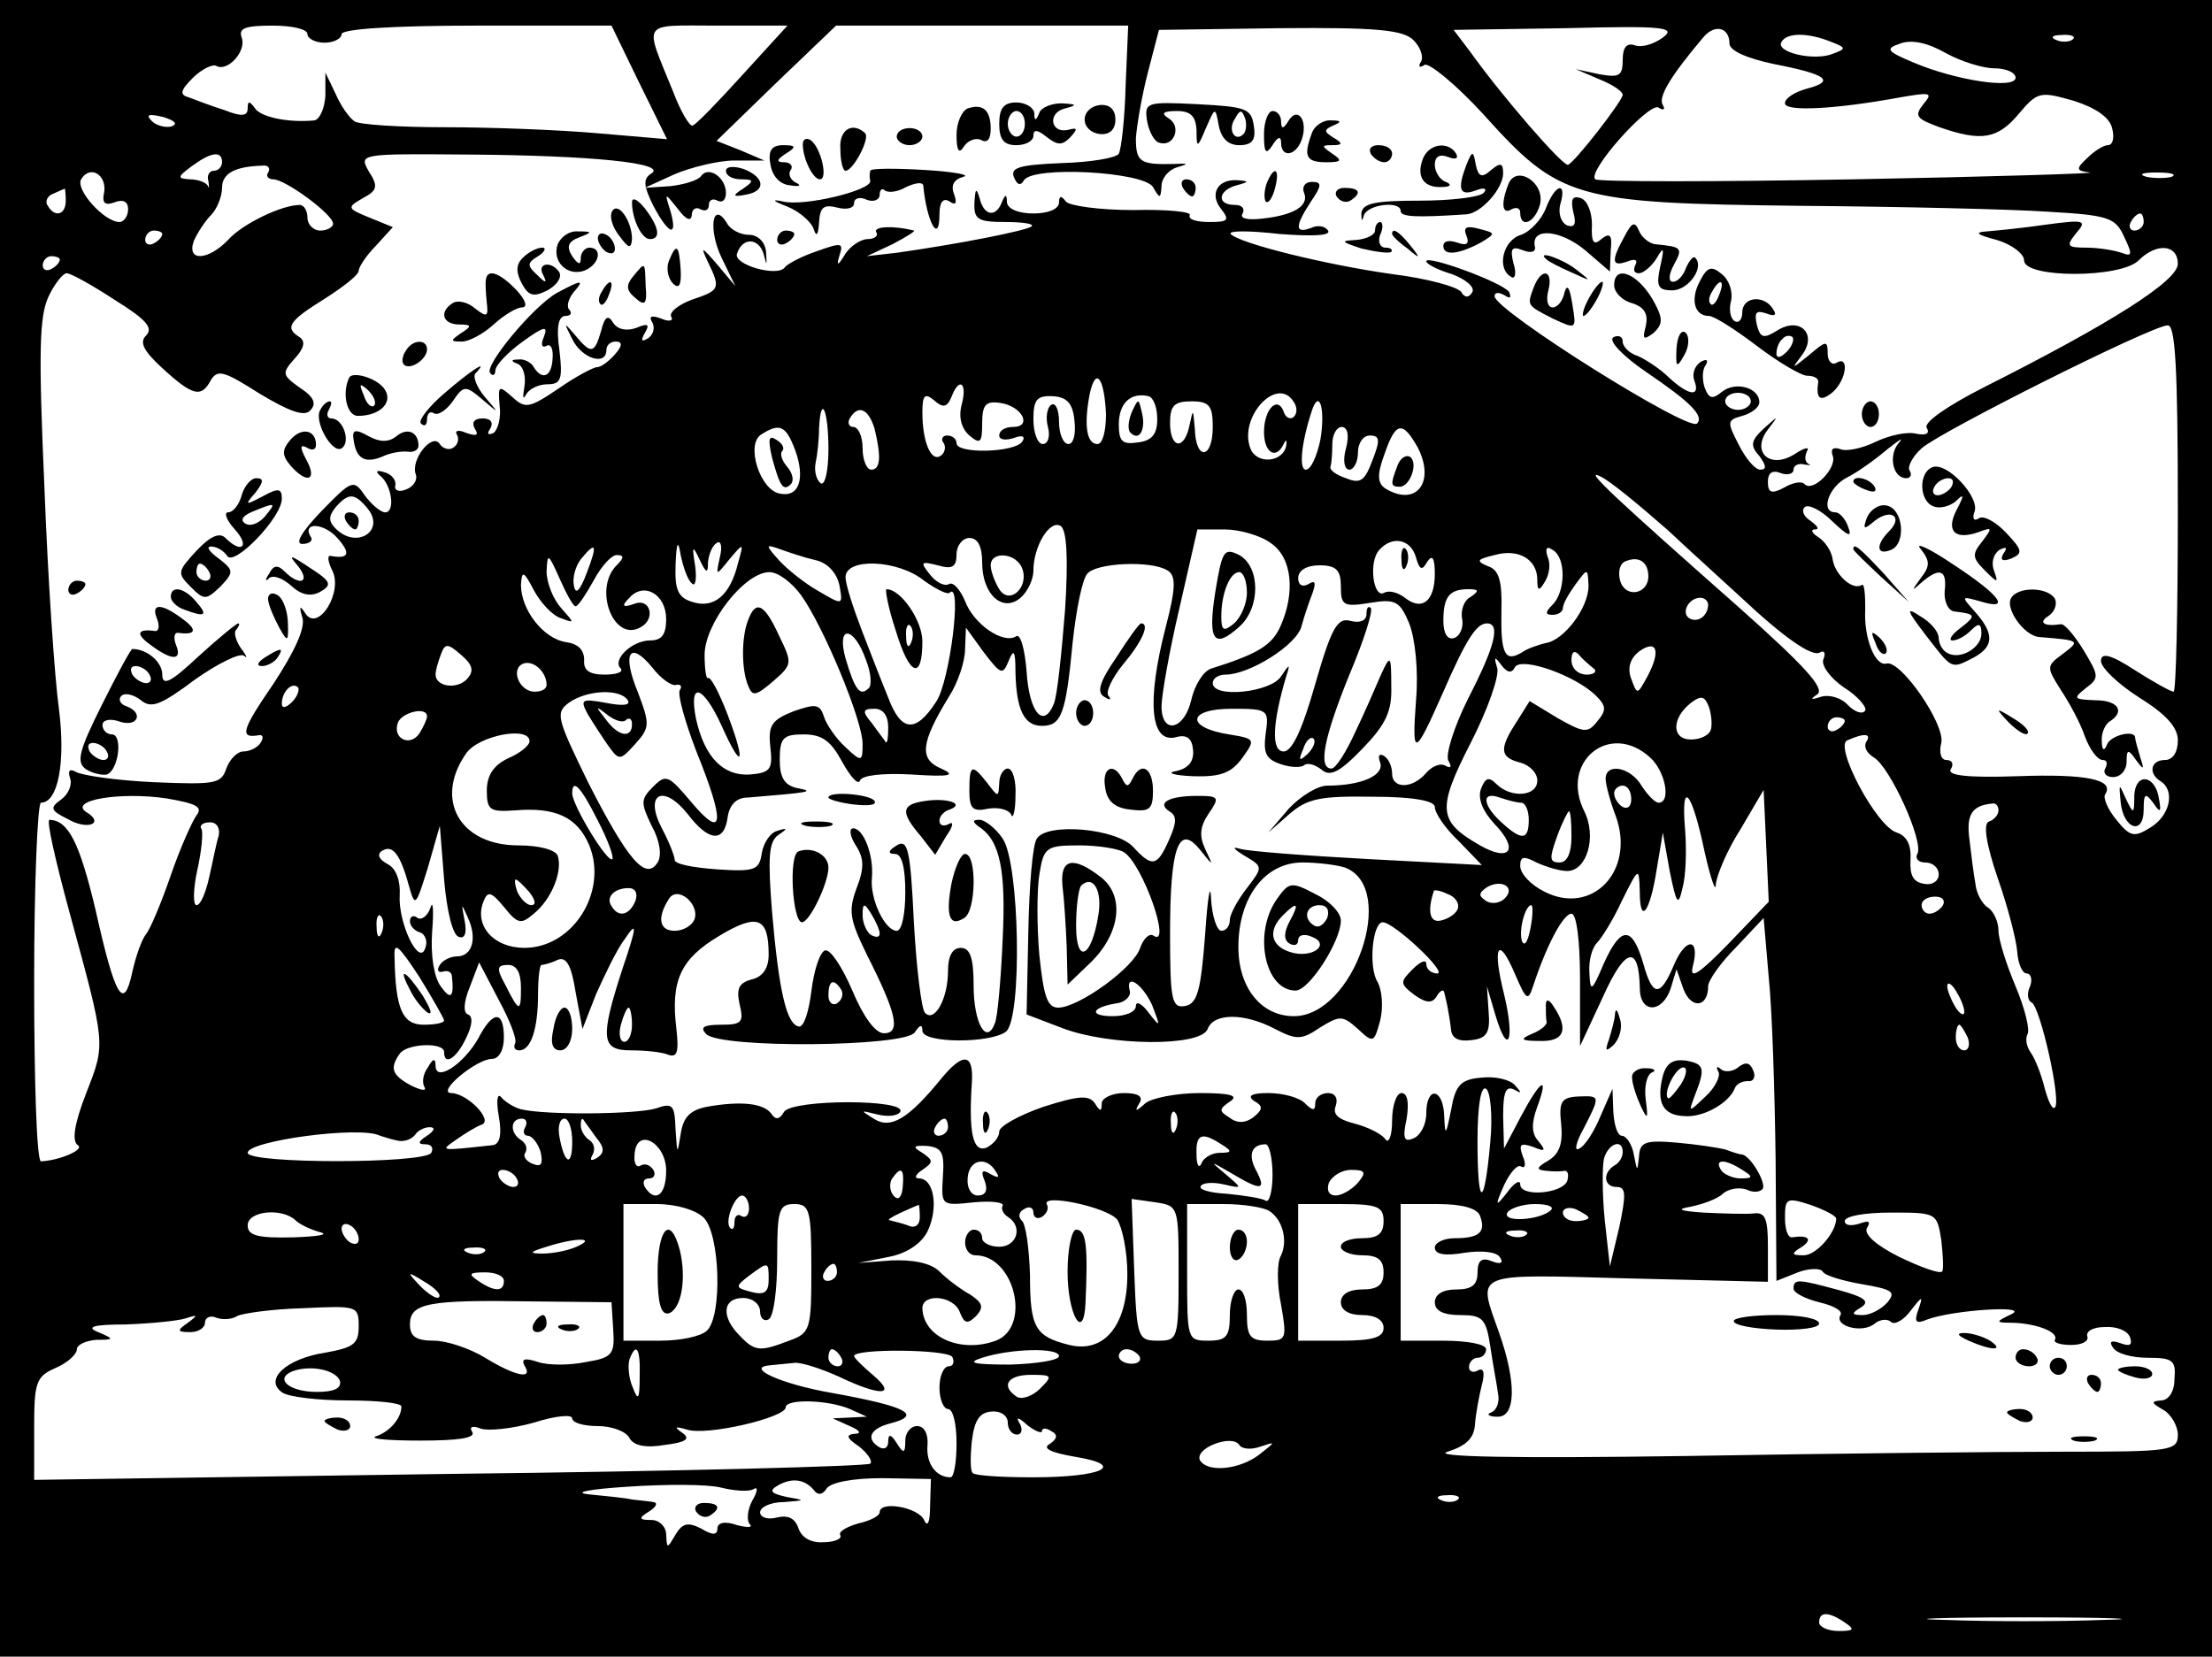 <?xml version="1.0" standalone="no"?>
<!DOCTYPE svg PUBLIC "-//W3C//DTD SVG 20010904//EN"
 "http://www.w3.org/TR/2001/REC-SVG-20010904/DTD/svg10.dtd">
<svg version="1.0" xmlns="http://www.w3.org/2000/svg"
 width="259pt" height="194pt" viewBox="0 0 259 194"
 preserveAspectRatio="xMidYMid meet">
<g transform="translate(0,194) scale(0.1,-0.1)"
fill="#000000" stroke="none">
<path d="M0 970 l0 -970 1295 0 1295 0 0 970 0 970 -1295 0 -1295 0 0 -970z
m360 930 c0 -5 9 -10 20 -10 11 0 20 5 20 10 0 6 59 10 158 10 l158 0 32 -66
33 -67 -82 7 c-45 4 -125 7 -178 7 -53 0 -101 3 -106 7 -6 4 -16 18 -22 32
l-12 25 0 -27 c-1 -16 -7 -28 -13 -29 -31 -3 -64 4 -70 15 -6 8 -8 8 -8 -1 0
-9 -7 -10 -27 -2 -16 5 -34 12 -42 15 -11 3 -10 8 5 23 10 10 23 16 27 14 13
-8 36 17 30 33 -4 11 4 14 36 14 23 0 41 -4 41 -10z m510 -47 c-29 -32 -55
-59 -59 -60 -3 -2 -14 16 -23 40 -34 84 -39 77 52 77 l82 0 -52 -57z m448 -13
c-1 -39 -5 -74 -8 -80 -3 -5 -33 -10 -67 -11 -48 -2 -60 -5 -56 -16 4 -10 8
-11 12 -4 11 17 140 10 151 -8 8 -14 9 -14 10 1 0 9 8 19 18 22 14 4 14 5 -3
4 -40 -1 -45 2 -45 30 1 15 7 50 14 77 l13 50 142 2 c113 1 144 -2 156 -14 8
-8 12 -19 9 -25 -4 -6 -2 -8 4 -4 5 3 37 -23 69 -58 89 -99 106 -104 369 -107
119 -1 251 -4 293 -7 70 -4 78 -7 88 -29 10 -21 10 -24 -3 -19 -9 3 -27 6 -41
6 -23 0 -24 2 -12 17 13 15 10 16 -35 10 -27 -4 -58 -7 -70 -8 -15 -1 -11 -4
12 -10 17 -5 32 -16 32 -24 0 -21 113 -21 134 0 21 21 46 19 46 -4 0 -20 -79
-70 -228 -145 -43 -22 -70 -41 -66 -47 4 -7 -1 -9 -12 -7 -11 3 -32 -2 -47 -9
-16 -8 -35 -12 -42 -9 -9 3 -12 0 -9 -8 5 -14 -23 -43 -33 -33 -3 4 -14 2 -24
-4 -15 -8 -19 -6 -19 7 0 10 5 14 15 10 8 -3 15 -1 15 4 0 5 6 8 13 6 6 -1 9
-1 4 1 -4 3 -4 9 -1 15 3 5 -3 4 -15 -4 -29 -18 -51 3 -31 29 13 17 13 17 -5
1 -15 -14 -16 -20 -5 -32 8 -11 9 -16 1 -16 -6 0 -17 13 -25 29 -14 27 -14 29
4 34 11 3 20 10 20 16 0 17 -28 25 -44 12 -11 -9 -15 -8 -20 5 -3 9 -3 21 1
26 4 7 1 8 -6 4 -7 -5 -10 -14 -7 -22 7 -19 -6 -18 -30 4 -10 10 -27 21 -36
25 -10 3 -18 11 -18 17 0 6 -5 8 -11 5 -6 -4 11 -22 39 -41 50 -34 68 -51 59
-60 -10 -10 -236 132 -237 149 0 5 5 5 12 1 6 -4 8 -3 5 4 -7 11 -97 44 -97
36 0 -3 13 -10 30 -15 16 -6 27 -15 24 -21 -4 -7 -9 -7 -13 0 -4 6 -40 16 -81
21 -78 11 -179 36 -189 47 -3 4 22 4 57 0 39 -3 61 -2 57 4 -3 5 -12 7 -20 3
-19 -7 -19 2 0 31 13 19 13 23 1 23 -8 0 -12 -6 -9 -13 6 -15 -12 -26 -49 -30
-17 -2 -27 0 -23 6 3 6 -1 10 -9 10 -22 0 -20 17 2 23 15 4 15 5 0 6 -23 1
-32 -17 -18 -34 10 -13 8 -15 -14 -15 -15 0 -25 3 -23 8 3 4 -27 7 -66 6 -40
0 -75 5 -79 10 -5 7 -8 7 -8 -1 0 -8 -13 -13 -30 -13 -17 0 -30 5 -31 13 0 10
-2 10 -6 0 -7 -18 -21 -16 -26 5 -4 13 -5 11 -6 -5 -1 -20 4 -23 36 -23 20 0
34 -2 31 -5 -5 -5 -87 -21 -158 -31 l-35 -4 30 14 c17 9 28 16 25 16 -23 6
-48 5 -44 -2 3 -4 -2 -8 -10 -8 -8 0 -20 -8 -26 -17 -9 -15 -11 -15 -7 -2 5
15 2 15 -26 5 -18 -6 -35 -15 -38 -19 -8 -12 -61 3 -56 16 6 19 25 19 31 0 4
-15 4 -15 3 2 -1 12 -10 20 -20 20 -10 0 -22 6 -26 14 -17 27 -22 -8 -6 -41
l16 -33 -21 25 c-19 22 -20 22 -11 3 15 -31 14 -33 -19 -44 -16 -6 -27 -15
-24 -20 3 -5 -3 -6 -12 -2 -11 4 -15 3 -10 -5 3 -6 1 -14 -5 -18 -8 -5 -9 -3
-4 6 6 10 4 12 -10 6 -11 -4 -22 -2 -27 6 -6 10 -10 7 -14 -9 -8 -28 -12 -28
-31 -5 -13 15 -13 15 -3 -5 11 -23 40 -32 40 -13 0 6 5 10 11 10 8 0 8 -5 -1
-15 -7 -8 -16 -15 -21 -15 -4 0 -25 -11 -45 -25 -34 -23 -39 -24 -54 -10 -16
14 -17 14 -15 -10 2 -14 -2 -28 -7 -32 -7 -3 -8 -1 -4 5 4 7 1 12 -9 12 -10 0
-13 -5 -9 -12 5 -8 2 -9 -10 -5 -9 4 -14 3 -11 -2 3 -5 1 -12 -4 -15 -5 -4
-13 -1 -16 4 -9 14 -35 -19 -28 -36 2 -6 -3 -14 -11 -17 -9 -4 -15 -1 -13 5 1
6 -5 13 -13 15 -9 3 -11 1 -5 -4 14 -11 18 -43 6 -43 -5 0 -16 9 -24 20 -13
19 -15 18 -51 -19 -23 -24 -31 -38 -22 -38 8 0 13 4 10 8 -11 18 15 17 31 -1
16 -18 14 -25 -8 -21 -4 1 -3 -7 2 -17 13 -25 -16 -72 -31 -51 -7 11 -8 9 -4
-4 4 -12 -9 -40 -34 -78 -37 -54 -40 -64 -17 -60 5 1 6 -3 2 -9 -3 -5 -12 -10
-20 -10 -7 0 -16 -9 -20 -20 -6 -18 -13 -19 -85 -16 -44 2 -84 8 -91 12 -7 4
-10 2 -7 -7 3 -8 -2 -19 -10 -25 -14 -10 -13 -13 7 -23 24 -14 44 -5 22 8 -21
14 40 24 94 16 35 -6 43 -10 35 -20 -5 -7 -19 -38 -30 -70 -11 -32 -24 -63
-29 -69 -5 -6 -12 -26 -16 -44 -10 -47 -20 -31 -43 72 -19 80 -32 105 -54 106
-4 0 7 -48 23 -107 43 -158 43 -154 20 -213 -14 -36 -17 -56 -10 -61 9 -5 -21
-18 -43 -19 -5 0 -8 94 -8 210 0 116 4 210 8 210 20 0 29 47 21 110 -5 36 -13
153 -17 260 -7 158 -6 200 5 223 7 15 17 27 21 27 5 0 30 -14 56 -31 37 -23
46 -33 37 -42 -8 -8 -3 -18 20 -39 35 -32 45 -34 56 -13 8 13 16 10 57 -16 35
-21 52 -27 59 -20 8 8 5 16 -12 27 -21 15 -21 17 -6 34 11 12 13 20 6 25 -18
11 -13 19 29 45 22 14 40 28 40 33 0 4 9 18 20 29 l20 22 -27 11 c-27 11 -27
12 -8 23 17 9 18 14 7 31 -12 21 -11 21 115 20 146 -1 234 -10 216 -22 -10 -6
-10 -14 2 -38 18 -34 29 -38 20 -6 -7 22 -7 22 9 2 9 -12 15 -15 16 -7 0 7 5
10 10 7 6 -3 10 -1 10 5 0 6 5 8 10 5 6 -3 10 1 10 9 0 18 -20 32 -29 20 -3
-5 -19 -10 -36 -12 l-30 -2 35 16 c19 8 51 16 70 16 l35 0 -28 12 -28 11 70
68 70 67 171 0 171 0 -3 -70z m629 56 c-11 -8 -25 -12 -33 -9 -9 3 -14 -2 -14
-17 0 -19 -4 -21 -27 -17 l-28 6 28 -12 c15 -6 27 -14 27 -18 0 -7 -56 -79
-64 -82 -6 -2 -78 81 -115 133 l-19 25 132 2 c115 3 129 1 113 -11z m78 -7 c0
-8 19 -17 52 -24 62 -12 73 -20 38 -29 -14 -4 -25 -11 -25 -17 0 -10 59 -7
135 7 35 6 39 6 27 -8 -11 -14 -8 -17 19 -27 49 -17 68 -14 93 16 22 26 25 26
64 15 25 -8 42 -19 45 -32 3 -11 1 -20 -5 -20 -5 0 -16 -7 -24 -15 -14 -13
-13 -15 3 -17 10 -1 -115 -5 -277 -8 -162 -3 -298 -3 -302 0 -11 8 63 91 74
84 6 -4 8 -2 5 3 -6 9 9 34 48 80 13 15 30 11 30 -8z m119 2 c18 -7 18 -8 2
-14 -22 -9 -68 2 -60 14 6 11 31 11 58 0z m191 -31 c14 0 25 -5 25 -11 0 -14
-71 -3 -120 18 -31 13 -33 16 -15 22 13 5 32 1 53 -11 18 -10 44 -18 57 -18z
m92 34 c-3 -3 -12 -4 -19 -1 -8 3 -5 6 6 6 11 1 17 -2 13 -5z m-2226 -102 c-7
-2 -18 1 -23 6 -8 8 -4 9 13 5 13 -4 18 -8 10 -11z m59 -42 c0 -5 -4 -10 -10
-10 -5 0 -8 -6 -6 -12 1 -7 1 -10 -1 -5 -3 4 -12 7 -21 7 -15 1 -14 3 2 15 23
17 36 19 36 5z m54 -12 c-3 -4 0 -8 6 -8 14 0 70 -41 70 -52 0 -4 -7 -8 -15
-8 -8 0 -15 7 -15 15 0 8 -4 15 -9 15 -21 0 -67 -22 -84 -41 -23 -24 -49 -26
-40 -1 4 9 13 23 20 30 7 7 13 22 13 32 0 17 15 25 47 26 7 1 10 -3 7 -8z
m-192 -23 c-3 -13 1 -16 12 -12 10 4 16 1 16 -8 0 -8 -5 -15 -10 -15 -18 0
-52 38 -45 50 10 17 30 6 27 -15z m2421 18 c-7 -2 -21 -2 -30 0 -10 3 -4 5 12
5 17 0 24 -2 18 -5z m-2466 -28 c0 -17 -13 -20 -21 -6 -4 5 0 12 6 14 7 3 13
6 14 6 0 1 1 -6 1 -14z m2433 -25 c0 -5 -5 -10 -11 -10 -5 0 -7 5 -4 10 3 6 8
10 11 10 2 0 4 -4 4 -10z m-2320 -14 c0 -3 -4 -8 -10 -11 -5 -3 -10 -1 -10 4
0 6 5 11 10 11 6 0 10 -2 10 -4z m-120 -30 c0 -3 -4 -8 -10 -11 -5 -3 -10 -1
-10 4 0 6 5 11 10 11 6 0 10 -2 10 -4z m2480 -291 c0 -118 -2 -215 -5 -215 -3
0 -23 11 -45 25 -29 19 -40 21 -40 11 0 -8 20 -27 45 -43 32 -20 45 -35 45
-50 0 -14 -6 -23 -15 -23 -17 0 -20 -16 -5 -25 17 -11 11 -40 -12 -54 -19 -12
-24 -11 -40 9 -10 12 -16 26 -13 30 11 17 -22 24 -103 21 -59 -2 -82 1 -78 8
4 6 2 11 -5 11 -6 0 -9 8 -6 20 5 21 -47 97 -64 93 -13 -4 -27 29 -25 64 0 17
-1 30 -4 28 -11 -7 -31 12 -34 29 -1 10 -9 22 -17 27 -8 5 -9 9 -4 9 6 0 3 4
-5 10 -8 5 -11 12 -7 16 4 4 19 -3 33 -17 18 -17 23 -19 18 -6 -3 9 -10 17
-15 17 -18 0 -8 30 14 41 12 6 33 21 47 33 14 11 20 15 13 7 -12 -14 -7 -41 9
-41 5 0 7 4 4 9 -3 4 3 16 14 26 21 19 268 143 288 144 9 1 12 -48 12 -214z
m-1255 110 c0 -20 -4 -35 -10 -35 -13 0 -16 23 -9 59 7 32 17 19 19 -24z
m-169 11 c-4 -15 0 -28 9 -36 13 -11 15 -8 15 14 0 22 4 27 22 24 25 -4 37
-28 14 -28 -9 0 -16 -4 -16 -10 0 -5 7 -6 17 -3 10 4 14 2 10 -4 -8 -13 -77
-15 -77 -2 0 5 -5 9 -11 9 -5 0 -8 -4 -4 -9 3 -5 1 -12 -4 -15 -11 -7 -21 17
-21 51 0 21 3 23 14 14 10 -9 15 -8 20 4 9 24 19 17 12 -9z m132 -18 c2 -16
-1 -28 -7 -28 -6 0 -11 12 -11 26 0 14 -4 23 -9 20 -5 -3 -7 -15 -4 -26 3 -11
0 -20 -6 -20 -6 0 -11 13 -11 29 0 23 4 28 23 27 16 -1 23 -8 25 -28z m97 1
c0 -17 -6 -25 -22 -27 -19 -3 -23 1 -23 21 0 25 14 38 35 33 6 -2 10 -14 10
-27z m160 20 c4 -6 4 -13 0 -17 -4 -4 -10 -1 -12 6 -7 19 -23 3 -23 -24 0 -24
14 -33 23 -14 3 6 4 5 3 -2 -4 -20 -35 -22 -42 -3 -14 37 32 86 51 54z m535 1
c0 -5 -7 -10 -15 -10 -8 0 -15 5 -15 10 0 6 7 10 15 10 8 0 15 -4 15 -10z
m-630 -30 c0 -38 -20 -40 -21 -2 -2 23 -2 24 -6 5 -6 -31 -23 -29 -23 2 0 20
5 25 25 25 21 0 25 -5 25 -30z m126 -15 c-4 -19 -11 -35 -17 -35 -8 0 -6 29 7
69 9 27 16 1 10 -34z m-576 -11 c0 -25 -4 -43 -9 -40 -5 4 -8 14 -6 24 2 9 4
27 4 40 2 42 11 22 11 -24z m54 24 c8 -33 7 -48 -4 -48 -5 0 -10 11 -10 25 0
14 -5 25 -11 25 -5 0 -7 5 -4 10 10 17 22 11 29 -12z m-93 -25 c12 -33 5 -56
-18 -51 -23 4 -40 57 -22 69 22 14 29 11 40 -18z m645 2 c-4 -14 -2 -25 4 -25
5 0 10 9 10 20 0 11 6 20 14 20 12 0 12 -6 3 -29 -9 -24 -14 -28 -31 -21 -12
4 -20 10 -18 14 1 3 2 15 2 26 0 11 5 20 11 20 7 0 9 -10 5 -25z m84 1 c21
-41 -2 -70 -38 -48 -9 6 -10 16 -1 40 13 38 21 40 39 8z m293 -97 c32 -30 71
-65 86 -79 49 -46 83 -70 92 -64 5 3 7 -1 4 -8 -3 -7 8 -22 24 -33 16 -10 27
-23 25 -27 -3 -5 -12 -2 -20 6 -8 9 -22 13 -32 10 -12 -4 -13 -3 -4 3 9 7 -16
34 -90 100 -146 129 -186 166 -164 155 11 -5 46 -34 79 -63z m-1523 26 c22
-26 -12 -49 -37 -24 -9 9 -8 15 0 25 15 17 22 17 37 -1z m817 -120 c-4 -50 -9
-99 -13 -109 -12 -30 -29 -11 -32 38 -2 25 -7 44 -12 41 -15 -10 -50 14 -60
41 -6 14 -14 23 -19 20 -5 -3 -15 2 -22 11 -12 15 -11 16 9 11 17 -5 22 -2 22
13 0 10 7 19 15 19 10 0 15 -10 15 -29 0 -37 24 -59 45 -41 8 7 15 21 15 32 0
28 19 60 32 52 7 -5 9 -37 5 -99z m241 79 c25 -17 29 -58 11 -98 -10 -22 -27
-32 -81 -49 -9 -3 -19 -19 -23 -36 -8 -36 -35 -42 -35 -8 0 12 9 64 21 115
l21 92 32 0 c17 0 42 -7 54 -16z m-678 -47 c4 -5 6 4 4 20 -4 24 -3 25 5 8 8
-17 10 -17 10 -3 1 9 5 19 10 22 5 4 7 -4 4 -16 -5 -23 -5 -23 11 -3 17 20 17
20 10 -5 -9 -37 -28 -53 -53 -45 -17 5 -21 14 -20 43 1 27 3 31 6 12 3 -14 8
-29 13 -33z m848 30 c4 -14 7 -16 13 -5 6 9 9 5 9 -14 0 -32 -15 -44 -35 -28
-8 6 -18 9 -24 6 -13 -8 -19 36 -6 50 15 17 37 13 43 -9z m-971 -18 c-8 -21
-13 -26 -15 -15 -2 10 2 23 8 31 18 22 20 18 7 -16z m268 15 c14 -3 25 -15 28
-30 4 -23 4 -23 -25 -6 -16 9 -37 26 -46 36 -16 18 -16 19 1 13 11 -4 29 -10
42 -13z m845 -23 c0 -13 2 -14 9 -2 5 8 7 21 3 29 -3 10 -1 13 6 8 16 -9 15
-49 0 -64 -9 -9 -9 -12 0 -12 7 0 12 4 12 8 0 5 7 17 15 28 14 19 14 19 15 -2
0 -26 -29 -64 -50 -67 -8 -2 -21 -6 -28 -11 -20 -12 -25 -2 -24 49 1 35 -3 48
-16 52 -14 6 -13 8 8 13 28 8 50 -5 50 -29z m-1126 -31 c3 0 12 14 21 30 9 17
21 30 27 30 9 0 9 -3 0 -12 -28 -28 -3 -92 29 -72 17 10 10 34 -8 27 -14 -5
-16 -3 -6 7 17 19 43 4 43 -25 0 -18 -5 -25 -19 -25 -21 0 -45 -23 -34 -33 3
-4 -5 -7 -19 -7 -18 0 -25 5 -24 17 0 12 -7 19 -21 21 -27 4 -53 38 -53 67 1
17 3 17 15 -6 8 -15 22 -30 32 -33 16 -6 16 -6 0 12 -9 10 -17 29 -17 43 1 22
2 21 15 -8 8 -18 16 -33 19 -33z m523 44 c8 -22 -15 -43 -27 -24 -5 8 -10 21
-10 28 0 17 30 15 37 -4z m733 -9 c0 -21 -27 -26 -33 -5 -3 11 0 21 7 23 15 6
26 -1 26 -18z m-848 -5 c14 -10 28 -17 30 -14 15 14 0 -105 -16 -128 -24 -37
-41 -35 -56 5 -7 17 -21 53 -31 79 -10 26 -19 54 -19 62 0 23 61 21 92 -4z
m285 12 c10 -6 10 -20 -2 -66 -23 -89 -18 -138 13 -129 12 3 18 -2 19 -16 1
-13 -6 -21 -20 -24 -12 -2 -3 -5 20 -6 33 -1 45 4 58 22 15 21 15 22 -16 27
-51 8 -49 30 3 30 43 0 44 -1 40 -29 -3 -23 0 -30 18 -36 12 -4 24 -4 27 -1 4
3 12 1 20 -5 10 -9 21 -4 48 24 28 29 35 44 34 74 0 36 -1 37 -12 13 -6 -14
-19 -44 -30 -67 -11 -24 -23 -43 -28 -43 -16 0 -9 36 21 110 17 40 28 75 25
78 -3 3 -5 0 -5 -7 0 -8 -8 -11 -19 -8 -15 4 -22 -8 -41 -74 -15 -53 -27 -79
-37 -79 -15 0 -13 34 3 88 5 15 4 15 -6 0 -12 -19 -80 -26 -80 -8 0 6 7 10 15
10 28 0 84 35 89 57 3 11 9 29 13 39 4 12 3 15 -5 10 -7 -4 -12 -1 -12 7 0 9
10 15 25 15 20 0 25 -6 25 -25 0 -22 3 -24 34 -19 30 5 35 2 46 -24 7 -18 11
-55 8 -90 -5 -68 -2 -67 32 10 27 62 39 80 51 80 16 0 10 -26 -22 -88 -17 -34
-27 -67 -23 -73 4 -7 3 -9 -3 -6 -6 4 -16 0 -23 -8 -16 -19 -40 -19 -40 -1 0
8 -4 18 -10 21 -5 3 -7 0 -4 -8 5 -15 -22 -27 -62 -27 -11 0 -31 -12 -45 -27
l-24 -28 25 22 c21 18 36 21 98 20 48 0 72 -5 72 -12 0 -7 12 -25 28 -40 l27
-28 -133 7 c-73 4 -140 9 -150 12 -10 3 -8 0 5 -8 22 -13 22 -13 3 -38 -11
-14 -20 -31 -20 -37 0 -7 -4 -13 -10 -13 -5 0 -11 17 -12 38 -1 20 -4 1 -7
-43 -5 -65 -9 -80 -23 -83 -16 -3 -18 6 -18 85 0 101 10 129 35 98 16 -20 16
-20 6 1 -7 15 -6 26 4 41 13 19 13 21 -13 21 -33 0 -48 -8 -33 -18 9 -5 9 -13
0 -33 -14 -32 -20 -33 -42 -9 -20 22 -101 29 -113 10 -5 -7 -9 -56 -10 -110
l-2 -96 42 -16 c55 -21 162 -22 170 -1 7 19 43 19 79 0 25 -13 31 -13 53 2 23
14 26 14 44 -2 18 -17 19 -16 26 10 4 16 2 36 -3 45 -11 17 -6 70 6 70 13 0
76 -59 64 -60 -7 0 -13 5 -13 11 0 6 -7 3 -16 -6 -15 -15 -15 -17 2 -30 14
-10 21 -10 26 -2 4 7 8 9 9 5 1 -5 3 -12 4 -18 1 -5 3 -17 4 -26 1 -10 9 -14
24 -12 18 2 22 9 20 33 l-2 30 10 -34 c15 -50 23 -29 10 25 -14 56 -7 70 13
23 13 -30 15 -32 21 -14 15 46 35 85 45 85 6 0 10 -32 10 -77 l0 -78 27 58
c26 58 42 61 43 10 0 -30 26 -30 36 -1 l7 23 8 -23 c9 -24 29 -22 29 3 0 7 15
28 33 46 l32 34 6 -70 c4 -38 7 -134 8 -212 l1 -143 25 10 c13 5 27 5 29 1 3
-5 24 -11 47 -15 35 -6 39 -9 29 -21 -7 -8 -20 -15 -29 -15 -13 0 -14 2 -2 9
11 7 4 12 -25 20 -48 13 -54 14 -54 2 0 -5 14 -12 30 -16 17 -4 28 -10 25 -15
-8 -13 26 -22 40 -10 6 5 15 6 19 2 4 -4 15 2 23 13 14 18 15 18 9 1 -5 -14
-3 -17 11 -11 30 11 121 17 98 6 -19 -9 -19 -10 2 -10 28 -1 54 -11 49 -20 -2
-3 6 -6 19 -6 12 0 21 4 19 10 -2 6 7 11 20 11 14 1 27 -4 30 -12 3 -9 0 -11
-11 -7 -11 4 -14 2 -9 -5 4 -7 22 -12 41 -12 29 0 33 -3 31 -25 0 -15 -7 -25
-16 -25 -12 -1 -11 -3 3 -11 9 -5 17 -19 17 -29 0 -19 -8 -20 -132 -20 -73 0
-272 -2 -443 -5 -205 -3 -300 -1 -280 5 22 7 31 16 32 32 1 13 5 34 8 46 4 15
2 21 -5 17 -5 -3 -10 -1 -10 4 0 6 5 11 10 11 6 0 10 5 10 10 0 6 -22 10 -50
10 l-50 0 0 80 0 80 44 0 c28 0 46 -5 49 -14 7 -19 -1 -26 -30 -26 -12 0 -23
-5 -23 -11 0 -8 12 -10 35 -6 20 3 37 1 41 -5 5 -7 1 -9 -9 -5 -12 5 -17 1
-17 -13 0 -15 -7 -20 -25 -20 -16 0 -25 -6 -25 -15 0 -10 10 -15 30 -15 26 0
30 -4 35 -37 3 -21 8 -46 9 -55 2 -9 -1 -19 -8 -22 -6 -2 -3 -5 7 -5 22 -1 23
40 2 99 -25 71 -33 68 150 63 l165 -4 0 41 c0 33 -3 41 -17 39 -10 -1 -36 0
-58 1 -29 2 -33 4 -15 7 14 3 31 9 37 15 7 6 19 8 28 5 8 -4 16 -3 19 1 4 7
-14 38 -24 40 -3 0 -12 3 -20 6 -8 2 -34 6 -57 8 -37 3 -43 1 -44 -17 -2 -18
-2 -17 -6 3 -2 12 -9 22 -14 22 -5 0 -9 12 -10 28 l-1 27 -14 -32 c-7 -17 -18
-35 -25 -38 -6 -4 -4 7 5 23 20 39 20 39 -6 38 -20 -1 -23 -6 -20 -33 2 -22
-2 -34 -15 -42 -14 -8 -15 -11 -3 -12 8 -1 18 -1 22 0 4 0 5 -5 3 -12 -6 -15
-55 -19 -55 -4 0 6 -7 2 -15 -9 -14 -18 -15 -17 -4 8 7 15 16 25 20 22 5 -3 6
3 2 12 -5 14 -3 16 12 11 14 -6 16 -5 6 7 -8 9 -8 21 -1 40 14 38 4 32 -19
-11 l-20 -38 -1 38 c0 28 3 36 13 31 9 -5 9 -4 1 5 -6 7 -24 11 -40 9 -24 -2
-30 -9 -35 -38 -6 -30 -7 -31 -8 -7 -1 33 -21 36 -21 3 0 -13 -7 -26 -15 -29
-11 -5 -13 0 -8 23 3 19 1 30 -6 30 -6 0 -11 -15 -11 -32 0 -18 -4 -28 -8 -22
-4 6 -20 14 -35 18 -20 5 -27 11 -23 21 3 9 -1 15 -9 15 -8 0 -15 -5 -15 -12
0 -9 -3 -9 -12 0 -7 7 -26 12 -43 12 -19 0 -25 -3 -17 -9 11 -6 11 -10 0 -19
-9 -7 -19 -8 -28 -1 -13 8 -13 10 0 19 11 7 1 10 -35 10 -28 0 -57 -6 -64 -12
-11 -10 -13 -10 -7 0 5 8 -1 12 -18 12 -14 0 -26 -6 -26 -12 0 -10 -2 -10 -8
0 -7 10 -19 9 -60 -4 -29 -10 -52 -23 -52 -29 0 -7 -7 -15 -15 -19 -16 -6 -21
18 -17 77 2 33 -10 35 -35 5 -39 -48 -60 -61 -80 -48 -16 10 -16 10 4 5 12 -3
24 -2 27 3 9 15 -126 15 -136 0 -5 -9 -10 -10 -15 -2 -9 12 -35 15 -75 8 -20
-4 -28 -12 -31 -32 -4 -25 -4 -24 -6 5 -1 29 -3 32 -23 25 -23 -7 -129 -8
-158 -1 -8 2 -19 9 -23 14 -5 6 -6 -5 -3 -22 4 -22 1 -33 -7 -34 -64 -7 -62
-7 -42 7 10 7 23 15 29 17 14 5 -17 37 -36 37 -17 1 30 40 48 40 8 0 14 10 14
25 0 32 -13 32 -30 -1 -17 -30 -50 -52 -50 -32 0 9 -3 9 -9 -2 -6 -8 -7 -18
-4 -23 3 -5 -4 -4 -16 2 -22 12 -25 20 -13 37 8 12 52 14 52 2 0 -17 15 -7 26
17 7 14 8 25 2 27 -6 2 -5 15 2 32 l11 29 23 -44 c13 -24 22 -47 19 -51 -2 -5
0 -8 5 -8 14 0 22 26 22 66 0 19 2 34 4 34 2 0 11 2 19 6 10 4 16 -6 21 -38
l8 -43 16 41 c10 22 24 52 34 65 14 21 14 15 -3 -35 -27 -83 -25 -96 10 -96
16 0 36 -2 43 -5 11 -4 13 3 10 30 -7 57 5 82 50 109 45 27 58 22 58 -22 0
-16 -7 -26 -20 -29 -15 -4 -18 -11 -14 -29 5 -21 3 -24 -22 -24 -20 0 -25 -3
-17 -11 17 -17 233 -15 244 2 6 9 9 10 9 2 0 -15 80 -15 98 -1 19 16 16 197
-4 226 -8 12 -21 22 -27 22 -8 0 -9 -2 -1 -8 25 -16 32 -51 28 -132 -2 -47 -6
-91 -9 -98 -10 -27 -25 0 -25 44 0 32 -4 44 -15 44 -10 0 -15 -10 -15 -27 0
-33 -16 -61 -27 -49 -4 4 -10 52 -13 107 -4 84 -7 97 -20 89 -10 -6 -11 -10
-2 -10 8 0 12 -16 12 -45 0 -25 -4 -45 -10 -45 -14 0 -32 38 -29 63 2 26 -10
57 -22 57 -5 0 -4 -9 3 -20 10 -15 10 -27 1 -50 -10 -27 -8 -37 12 -78 35 -69
40 -92 20 -92 -10 0 -24 19 -37 50 -12 28 -26 49 -32 47 -6 -2 -13 -23 -16
-48 -3 -24 -9 -43 -15 -41 -14 3 -23 41 -31 134 -5 63 -4 82 7 90 12 8 11 9
-1 5 -8 -2 -16 -14 -18 -26 -3 -20 -8 -22 -53 -19 -27 2 -49 6 -49 11 0 4 -6
20 -15 37 -21 40 1 53 30 17 25 -33 43 -34 47 -4 2 14 10 23 23 23 73 6 80 7
59 11 -15 3 -21 12 -21 33 0 26 4 30 28 30 22 0 32 -8 45 -32 10 -18 19 -28
21 -22 2 6 26 9 61 7 45 -3 52 -1 34 7 -26 11 -24 30 9 84 11 17 19 42 19 56
l1 25 21 -29 c20 -26 22 -27 29 -10 6 15 8 12 8 -13 1 -44 10 -63 31 -63 23 0
28 14 36 98 4 37 11 73 17 80 10 13 75 16 94 4z m-429 -29 c27 -38 72 -147 72
-174 0 -21 -1 -22 -20 -4 -11 10 -22 26 -25 35 -5 16 -10 16 -36 7 -25 -10
-30 -16 -27 -42 3 -26 0 -30 -24 -32 -31 -2 -53 20 -63 65 -9 45 8 40 30 -8
24 -54 29 -45 7 13 -10 26 -20 45 -23 43 -2 -2 -4 10 -4 27 0 37 47 97 76 97
10 0 26 -12 37 -27z m784 -2 c-8 -4 -12 -16 -10 -26 2 -10 -3 -20 -9 -22 -8
-3 -13 5 -13 20 0 28 7 37 29 37 13 0 13 -2 3 -9z m278 -9 c0 -13 -12 -22 -22
-16 -10 6 -1 24 13 24 5 0 9 -4 9 -8z m-986 -65 c6 -15 7 -30 3 -33 -10 -10
-16 -2 -27 35 -11 40 10 38 24 -2z m-467 -22 c-12 -13 -37 -9 -37 5 0 5 3 15
6 23 5 14 8 14 24 0 14 -12 15 -19 7 -28z m1382 3 c-12 -22 -12 -22 -19 -3 -5
13 -1 24 9 32 21 15 26 1 10 -29z m-1137 -10 c5 1 7 -2 4 -6 -3 -5 6 -37 19
-71 34 -84 33 -106 -5 -61 -27 32 -30 34 -45 19 -15 -15 -15 -19 -2 -46 10
-18 12 -35 7 -43 -14 -22 -35 3 -81 93 -37 76 -39 82 -23 94 21 15 60 17 69 3
4 -6 -6 -7 -26 -3 -28 5 -30 4 -21 -13 6 -10 17 -27 24 -37 13 -18 14 -18 32
2 17 19 17 23 3 60 -19 46 -10 62 17 29 10 -13 23 -22 28 -20z m1073 20 c6 -4
2 -8 -7 -8 -10 0 -18 7 -18 17 0 9 3 12 8 7 4 -5 12 -12 17 -16z m-1225 -20
c0 -5 -6 -8 -14 -8 -18 0 -29 27 -13 33 12 4 27 -10 27 -25z m1134 21 c8 12
71 -10 95 -34 12 -12 12 -17 1 -30 -11 -14 -16 -13 -46 4 l-33 20 -15 -24
c-21 -32 -20 -42 4 -48 11 -3 20 -12 20 -21 0 -19 -31 -21 -48 -4 -9 9 -13 7
-18 -6 -4 -11 2 -26 16 -41 29 -30 18 -45 -17 -25 -49 28 -51 42 -11 120 20
39 34 79 31 88 -4 13 -3 14 5 3 7 -9 12 -10 16 -2z m-1432 -41 c-7 -7 -12 -8
-12 -2 0 14 12 26 19 19 2 -3 -1 -11 -7 -17z m1661 -33 c-2 -6 -12 -11 -23
-11 -23 0 -23 25 0 43 12 9 16 8 21 -5 3 -9 4 -22 2 -27z m-1503 16 c0 -3 -4
-12 -9 -20 -11 -16 -32 -6 -25 13 5 12 34 19 34 7z m233 -4 c4 3 7 1 7 -5 0
-17 -16 -15 -31 6 -12 15 -12 16 2 5 9 -7 19 -10 22 -6z m307 -9 c0 -12 -1
-19 -3 -17 -1 2 -9 12 -16 22 -12 14 -11 17 3 17 10 0 16 -8 16 -22z m1120 8
c0 -3 -4 -8 -10 -11 -5 -3 -10 -1 -10 4 0 6 5 11 10 11 6 0 10 -2 10 -4z
m-1540 -24 c0 -5 -11 -14 -25 -20 -17 -8 -25 -20 -25 -38 0 -23 4 -25 33 -23
48 4 73 -8 87 -41 22 -54 -19 -120 -76 -120 -36 0 -59 26 -48 54 5 13 9 12 24
-6 16 -20 20 -21 35 -8 21 17 34 50 28 68 -3 7 -22 12 -46 12 -69 0 -99 54
-61 108 15 21 74 32 74 14z m911 -15 c-10 -9 -11 -8 -5 6 3 10 9 15 12 12 3
-3 0 -11 -7 -18z m654 14 c-3 -6 1 -13 9 -18 19 -11 59 -99 51 -113 -3 -5 1
-10 9 -10 9 0 16 -6 16 -14 0 -8 -8 -13 -17 -11 -13 2 -17 10 -16 28 1 17 -4
28 -16 32 -24 7 -74 102 -58 108 20 9 29 8 22 -2z m-253 -18 c18 -16 25 -53
10 -53 -4 0 -13 9 -20 20 -13 22 -42 27 -42 8 0 -6 5 -26 12 -44 23 -64 -28
-117 -84 -88 -16 8 -28 21 -28 30 0 11 4 12 19 4 11 -5 27 -10 36 -10 23 0 35
40 20 70 -29 58 30 106 77 63z m-1232 -74 c12 -23 19 -43 17 -45 -5 -6 -47 63
-47 77 0 18 10 8 30 -32z m1210 25 c0 -8 -4 -12 -10 -9 -5 3 -10 10 -10 16 0
5 5 9 10 9 6 0 10 -7 10 -16z m-129 -4 c5 0 9 -9 9 -20 0 -24 -8 -25 -32 -3
-22 20 -24 37 -2 29 9 -3 20 -6 25 -6z m215 -58 c7 -31 13 -48 13 -38 1 11 13
40 29 65 l27 46 3 -65 3 -66 -47 -49 c-34 -35 -46 -43 -42 -27 9 34 -8 35 -22
2 -16 -38 -25 -38 -36 2 -13 44 -26 44 -46 0 -14 -33 -16 -35 -17 -11 -1 14 3
29 9 35 5 5 19 27 29 49 20 40 20 40 21 11 0 -40 12 -25 20 27 l7 42 8 -45 c8
-39 10 -42 15 -20 4 14 5 45 3 69 -5 60 8 45 23 -27z m344 49 c0 -5 -5 -11
-11 -13 -7 -2 -4 -25 10 -66 12 -34 22 -73 23 -87 1 -14 6 -25 11 -25 5 0 7
-7 4 -15 -4 -8 -3 -17 2 -19 10 -6 35 -116 27 -123 -3 -3 -8 8 -12 23 -4 16
-11 34 -16 41 -5 7 -7 16 -4 22 3 5 -3 30 -14 56 -11 26 -20 55 -20 65 0 11
-6 23 -12 27 -7 4 -14 17 -15 28 -2 11 -5 34 -7 52 -4 29 3 40 27 42 4 1 7 -3
7 -8z m-500 -31 c0 -19 -5 -30 -14 -30 -12 0 -12 5 -3 30 6 17 13 30 14 30 2
0 3 -13 3 -30z m-1584 1 c-3 -9 -7 -31 -11 -48 -4 -18 -10 -33 -15 -33 -4 0
-4 18 1 41 5 22 7 44 5 48 -3 4 1 8 10 8 8 0 12 -7 10 -16z m281 -118 c7 -3
10 4 7 19 -4 21 -4 21 4 3 11 -24 5 -45 -13 -45 -8 0 -17 -5 -20 -10 -4 -6 -2
-9 3 -8 6 2 10 0 11 -4 3 -26 -1 -30 -13 -13 -8 11 -12 37 -10 64 2 25 1 38
-2 28 -3 -9 -10 -15 -15 -12 -5 4 -9 2 -9 -4 0 -5 5 -11 12 -13 6 -2 9 -11 6
-18 -7 -23 -32 29 -30 62 1 16 -4 31 -14 36 -11 6 -13 12 -6 16 12 7 21 -5 31
-42 7 -25 8 -23 22 22 l14 49 5 -63 c3 -36 10 -65 17 -67z m779 99 c22 -14 56
-111 35 -98 -5 4 -12 -3 -16 -14 -7 -23 -72 -70 -96 -70 -13 0 -17 14 -22 61
-3 34 -3 77 0 95 5 32 8 34 47 34 22 0 46 -4 52 -8z m259 -18 c62 -24 10 -174
-60 -174 -38 0 -65 33 -65 81 0 58 31 99 75 99 18 0 41 -3 50 -6z m-955 -29
c7 -9 8 -15 2 -15 -5 0 -12 7 -16 15 -3 8 -4 15 -2 15 2 0 9 -7 16 -15z m1142
-7 c-6 -6 -16 -7 -22 -3 -9 6 -9 9 1 16 17 10 34 0 21 -13z m-1018 -3 c-7 -17
-20 -20 -28 -6 -7 10 3 21 20 21 8 0 11 -6 8 -15z m69 -22 c-3 -7 -13 -13 -23
-13 -18 0 -21 15 -7 37 10 17 37 -6 30 -24z m894 13 c-2 -6 -11 -12 -20 -14
-13 -3 -16 11 -8 35 1 1 8 0 16 -4 9 -3 14 -11 12 -17z m568 4 c-3 -5 -10 -10
-16 -10 -5 0 -9 5 -9 10 0 6 7 10 16 10 8 0 12 -4 9 -10z m-1245 -33 c0 -5 -4
-5 -10 -2 -5 3 -10 14 -10 23 0 15 2 15 10 2 5 -8 10 -19 10 -23z m762 6 c-3
-16 -7 -22 -10 -15 -4 13 4 42 11 42 2 0 2 -12 -1 -27z m-1345 -5 c-3 -8 -6
-5 -6 6 -1 11 2 17 5 13 3 -3 4 -12 1 -19z m73 -103 c0 -3 -11 -5 -24 -5 -25
0 -33 19 -34 79 -1 19 4 15 29 -23 16 -26 29 -49 29 -51z m90 38 c0 -29 -2
-29 -19 5 -10 18 -9 22 4 22 10 0 15 -9 15 -27z m375 -2 c3 -5 1 -12 -5 -16
-5 -3 -10 1 -10 9 0 18 6 21 15 7z m364 -18 c10 -26 10 -27 -4 -9 -8 11 -15
14 -15 8 0 -7 -12 -12 -27 -12 -28 0 -26 10 4 15 10 1 17 8 16 14 -6 22 14 10
26 -16z m951 -8 c0 -5 -5 -3 -10 5 -5 8 -10 20 -10 25 0 6 5 3 10 -5 5 -8 10
-19 10 -25z m-1560 -15 c0 -11 -4 -20 -9 -20 -5 0 -7 9 -4 20 3 11 7 20 9 20
2 0 4 -9 4 -20z m1564 -15 c3 -8 1 -15 -4 -15 -6 0 -10 7 -10 15 0 8 2 15 4
15 2 0 6 -7 10 -15z m-559 -122 c-7 -79 -15 -79 -15 1 0 41 4 65 10 61 5 -3 8
-31 5 -62z m-368 15 c-3 -8 -6 -5 -6 6 -1 11 2 17 5 13 3 -3 4 -12 1 -19z
m-762 2 c-3 -5 -2 -10 3 -10 5 0 12 -9 15 -19 3 -14 1 -18 -9 -14 -8 3 -12 9
-9 13 3 5 1 11 -5 15 -13 8 -13 25 1 25 5 0 7 -4 4 -10z m55 -17 c0 -30 -9
-27 -15 6 -2 11 0 21 6 21 5 0 9 -12 9 -27z m28 5 c10 -12 10 -18 1 -24 -7 -4
-9 -3 -5 4 3 6 2 13 -4 17 -5 3 -10 11 -10 17 0 6 1 9 3 7 1 -2 8 -11 15 -21z
m412 12 c0 -5 -5 -10 -11 -10 -5 0 -7 5 -4 10 3 6 8 10 11 10 2 0 4 -4 4 -10z
m-643 -16 c7 -1 15 2 19 7 3 5 11 9 17 9 7 0 6 -4 -3 -10 -11 -7 -11 -10 -2
-10 7 0 10 -4 7 -10 -8 -13 -215 -13 -215 0 0 14 132 32 155 20 6 -2 16 -5 22
-6z m313 -35 c0 -29 -13 -38 -25 -19 -3 6 -1 10 5 10 6 0 8 5 5 10 -4 6 -10 8
-15 5 -5 -3 -8 3 -7 13 2 33 37 14 37 -19z m650 31 c13 -8 13 -10 -2 -10 -9 0
-19 -6 -21 -12 -3 -7 -6 -3 -6 10 -1 24 6 27 29 12z m-326 -38 c-2 -34 -2 -34
36 -30 21 2 36 0 34 -4 -2 -3 0 -9 6 -13 18 -11 11 -35 -10 -35 -11 0 -20 5
-20 10 0 6 -4 10 -10 10 -5 0 -10 -7 -10 -15 0 -8 5 -15 12 -15 46 0 66 -84
24 -100 -41 -15 -85 4 -86 38 0 18 37 15 44 -5 5 -13 9 -14 19 -4 9 10 8 15
-7 25 -11 6 -27 18 -36 27 -10 10 -31 14 -56 13 l-39 -3 35 7 c22 4 39 16 46
30 13 27 8 62 -10 62 -6 0 -4 5 4 10 13 9 13 11 0 20 -12 7 -11 9 6 8 17 -2
20 -8 18 -36z m386 2 c0 -19 -4 -33 -8 -30 -5 3 -25 6 -45 8 -20 1 -34 5 -31
9 2 4 14 5 27 2 22 -5 22 -5 2 12 -19 16 -19 16 7 1 35 -21 41 -20 29 3 -10
18 -6 31 11 31 4 0 8 -16 8 -36z m410 27 c0 -6 -4 -13 -10 -16 -14 -9 -12 -25
3 -25 11 0 11 -9 3 -47 l-11 -46 -6 54 c-3 30 -3 62 -1 72 5 18 22 24 22 8z
m-734 -23 c5 -7 3 -8 -6 -3 -10 6 -12 4 -7 -8 4 -11 1 -17 -8 -17 -8 0 -13 9
-12 20 1 22 22 27 33 8z m874 2 c13 -8 13 -10 -2 -10 -9 0 -20 5 -23 10 -8 13
5 13 25 0z m-1435 -10 c3 -5 2 -10 -4 -10 -5 0 -13 5 -16 10 -3 6 -2 10 4 10
5 0 13 -4 16 -10z m452 -10 c-1 -12 -5 -16 -10 -11 -5 5 -6 14 -3 20 11 16 15
13 13 -9z m533 5 c-7 -8 -19 -15 -26 -15 -8 0 -11 6 -8 15 4 8 15 15 26 15 17
0 18 -3 8 -15z m-713 -30 c0 -8 -4 -12 -9 -9 -4 3 -8 0 -8 -7 0 -7 -2 -10 -5
-7 -7 7 5 38 14 38 4 0 8 -7 8 -15z m431 -13 c6 -9 12 -37 12 -64 0 -60 -27
-93 -68 -83 -40 10 -46 20 -46 82 -1 32 -5 61 -10 64 -4 4 -3 10 3 13 6 4 11
2 11 -4 0 -6 5 -8 10 -5 6 4 8 10 6 14 -9 14 69 -2 82 -17z m72 -63 c0 -77 -1
-79 -24 -79 -24 0 -25 3 -28 83 l-3 83 28 -4 c27 -4 27 -5 27 -83z m770 64 c0
-16 -23 -43 -38 -43 -15 0 -15 2 -2 10 13 9 7 14 -12 11 -5 0 -8 10 -8 23 0
23 2 24 30 15 17 -6 30 -13 30 -16z m-1326 1 c19 -19 22 -114 4 -132 -7 -7
-31 -12 -55 -12 l-43 0 0 80 0 80 39 0 c23 0 46 -7 55 -16z m126 -59 c0 -72
-1 -76 -26 -85 -34 -13 -40 -13 -58 6 -22 22 -20 44 4 44 11 0 20 -7 20 -16 0
-8 5 -12 10 -9 6 3 10 35 10 71 0 57 2 64 20 64 18 0 20 -7 20 -75z m127 60
c0 -10 -6 -14 -14 -10 -8 3 -18 5 -21 6 -4 0 2 4 13 9 11 5 20 9 21 9 0 1 1
-6 1 -14z m409 7 c16 -10 22 -35 14 -52 -5 -8 -5 -34 0 -58 7 -40 6 -42 -16
-42 -20 0 -24 5 -24 30 0 17 -4 30 -10 30 -5 0 -10 -13 -10 -30 0 -25 -4 -30
-25 -30 -25 0 -25 1 -25 80 l0 80 43 0 c23 0 47 -4 53 -8z m134 -12 c0 -15 -7
-20 -25 -20 -14 0 -25 -4 -25 -10 0 -5 11 -10 25 -10 18 0 25 -5 25 -20 0 -15
-7 -20 -25 -20 -16 0 -25 -6 -25 -15 0 -9 9 -15 25 -15 16 0 25 -6 25 -15 0
-11 -12 -15 -50 -15 l-50 0 0 80 0 80 50 0 c43 0 50 -3 50 -20z m196 13 c-12
-12 -58 -15 -51 -3 3 5 18 10 32 10 15 0 23 -3 19 -7z m44 -9 c0 -2 -7 -4 -15
-4 -8 0 -15 4 -15 10 0 5 7 7 15 4 8 -4 15 -8 15 -10z m-1514 -3 c5 -5 18 -11
29 -14 11 -3 -4 -5 -32 -6 -41 -1 -53 2 -53 14 0 17 40 21 56 6z m1927 -23 c2
-18 3 -35 1 -37 -3 -3 -25 5 -50 17 -28 14 -42 27 -38 34 5 8 2 9 -9 5 -10 -3
-17 -2 -17 3 0 6 24 10 54 10 53 0 54 0 59 -32z m-1853 1 c0 -6 -4 -7 -10 -4
-5 3 -10 11 -10 16 0 6 5 7 10 4 6 -3 10 -11 10 -16z m1367 5 c-3 -3 -12 -4
-19 -1 -8 3 -5 6 6 6 11 1 17 -2 13 -5z m-1112 -14 c-11 -5 -29 -8 -40 -8 -16
0 -15 2 5 8 34 11 60 11 35 0z m-108 -6 c-3 -3 -12 -4 -19 -1 -8 3 -5 6 6 6
11 1 17 -2 13 -5z m333 -33 c0 -14 -5 -18 -20 -14 -19 5 -20 6 -3 19 23 17 23
17 23 -5z m80 9 c0 -5 -5 -10 -11 -10 -5 0 -7 5 -4 10 3 6 8 10 11 10 2 0 4
-4 4 -10z m-466 -29 c-2 -3 -12 3 -22 13 -16 17 -16 18 5 5 12 -7 20 -15 17
-18z m76 19 c0 -13 -11 -13 -30 0 -12 8 -11 10 8 10 12 0 22 -4 22 -10z m128
-57 c2 -29 -1 -33 -32 -38 -19 -4 -44 -4 -56 0 -15 5 -20 4 -16 -4 11 -17 -10
-13 -46 9 -18 11 -45 20 -60 20 -21 0 -28 5 -28 19 0 25 21 29 141 27 l95 -1
2 -32z m-298 4 c0 -21 -6 -25 -39 -31 -46 -7 -73 -32 -50 -47 8 -5 42 -9 77
-9 34 0 62 -3 62 -7 0 -14 -14 -30 -30 -35 -8 -3 15 -5 52 -5 45 0 65 3 61 10
-4 6 0 8 10 4 9 -3 37 0 62 7 25 8 45 10 45 5 0 -5 13 -9 30 -9 16 0 33 -6 37
-14 5 -9 19 -12 42 -8 24 3 30 7 20 14 -10 7 -9 8 5 4 23 -8 116 14 116 26 0
10 49 9 75 -2 l20 -9 -20 -1 -20 -1 20 -9 c12 -5 14 -9 6 -9 -11 -1 -10 -5 5
-15 10 -8 16 -17 13 -20 -3 -3 -224 -9 -492 -12 l-487 -7 0 60 c0 54 2 61 25
71 14 6 25 16 25 22 0 5 10 10 23 11 21 0 21 1 2 9 -15 6 -6 9 32 9 28 1 60 4
70 7 15 5 15 4 3 -5 -13 -9 -13 -11 3 -11 9 0 17 5 17 11 0 6 6 9 13 6 8 -3
19 -2 25 2 6 3 40 8 76 9 64 3 66 3 66 -21z m329 -59 c0 -27 -2 -29 -8 -13 -5
11 -6 26 -4 33 8 21 13 13 12 -20z m236 22 c3 -5 1 -10 -4 -10 -6 0 -11 5 -11
10 0 6 2 10 4 10 3 0 8 -4 11 -10z m130 1 c3 -6 1 -11 -4 -11 -6 0 -11 -11
-11 -25 0 -14 5 -25 10 -25 6 0 10 -18 10 -40 0 -22 -3 -40 -7 -40 -17 0 -29
16 -27 38 1 13 -4 22 -12 22 -8 0 -14 -8 -14 -17 0 -15 -2 -16 -10 -3 -7 11
-10 11 -10 2 0 -7 -4 -10 -10 -7 -17 10 -11 22 12 28 39 10 20 20 -69 36 -57
10 -100 29 -73 32 8 1 22 2 30 3 8 1 32 -7 52 -16 48 -23 69 -23 41 1 -13 11
-23 21 -23 23 0 9 109 8 115 -1z m125 1 c0 -5 -26 -9 -57 -10 -43 0 -52 2 -33
8 34 11 90 12 90 2z m94 0 c3 -5 -1 -9 -9 -9 -8 0 -15 4 -15 9 0 4 4 8 9 8 6
0 12 -4 15 -8z m-936 -29 c2 -9 -7 -13 -27 -13 -32 0 -50 15 -29 24 21 8 51 2
56 -11z m820 -9 c-9 -9 -21 -13 -27 -10 -20 13 -11 26 16 26 25 0 26 -1 11
-16z m-38 -40 c0 -8 5 -14 11 -14 5 0 7 6 3 13 -5 8 -2 8 9 -2 9 -7 17 -10 17
-7 0 4 5 4 11 0 8 -4 7 -9 -2 -15 -9 -5 1 -10 30 -15 61 -10 32 -24 -50 -24
-36 0 -68 2 -70 5 -3 2 -3 19 -1 38 3 24 9 33 23 34 11 1 19 -5 19 -13z m296
-28 c18 6 18 6 -1 -9 -23 -18 -61 -22 -70 -7 -3 6 4 14 17 19 13 5 25 5 29 -1
3 -5 14 -6 25 -2z m-594 -50 c6 4 5 -3 -1 -13 -6 -11 -7 -24 -3 -28 4 -4 -3
-4 -15 -1 -14 5 -23 3 -23 -4 0 -8 -6 -8 -19 0 -16 8 -22 6 -30 -7 -10 -17
-10 -17 -11 0 0 9 -8 17 -17 17 -15 0 -16 2 -3 10 8 5 11 10 5 11 -5 1 -17 2
-25 3 -8 2 -31 4 -50 6 -20 2 -2 6 45 9 44 3 93 3 109 -1 16 -4 33 -5 38 -2z
m71 -1 c4 -6 10 -6 15 2 5 7 30 12 65 12 l57 -1 -1 -32 c0 -19 -3 -25 -7 -16
-7 15 -52 23 -52 9 0 -4 -11 -10 -25 -13 -14 -4 -24 -10 -21 -14 2 -4 -7 -8
-20 -8 -14 -1 -25 5 -29 16 -4 12 -12 16 -25 13 -11 -3 -20 0 -20 6 0 6 12 12
28 12 25 2 26 2 3 6 -18 4 -21 7 -11 13 17 10 32 8 43 -5z m754 -11 c-3 -3
-12 -4 -19 -1 -8 3 -5 6 6 6 11 1 17 -2 13 -5z m453 -144 c12 -8 11 -10 -7
-10 -13 0 -23 5 -23 10 0 13 11 13 30 0z m303 3 c-51 -2 -135 -2 -185 0 -51 1
-10 3 92 3 102 0 143 -2 93 -3z"/>
<path d="M1133 1813 c-7 -3 -13 -17 -13 -31 0 -19 3 -23 9 -13 5 7 14 10 20 7
7 -4 11 1 11 13 0 22 -9 30 -27 24z"/>
<path d="M1170 1795 c0 -18 5 -25 20 -25 11 0 20 5 20 11 0 8 5 7 15 -1 13
-10 18 -11 28 -1 9 10 9 12 -2 9 -21 -5 -25 20 -4 25 15 4 14 5 -4 6 -12 0
-24 -5 -26 -11 -4 -10 -6 -10 -6 0 -1 6 -10 12 -21 12 -15 0 -20 -7 -20 -25z
m30 0 c0 -8 -4 -15 -10 -15 -5 0 -10 7 -10 15 0 8 5 15 10 15 6 0 10 -7 10
-15z"/>
<path d="M1270 1800 c0 -9 8 -16 18 -17 11 -1 18 5 18 17 0 12 -7 18 -18 17
-10 -1 -18 -8 -18 -17z"/>
<path d="M1343 1799 c2 -13 9 -25 14 -26 17 -6 27 18 12 28 -10 6 -8 9 9 9 16
0 22 -6 23 -22 0 -22 1 -22 11 2 11 25 11 25 15 3 3 -15 11 -23 24 -23 15 0
20 6 17 23 -3 20 -9 22 -66 25 -60 3 -62 2 -59 -19z m113 -16 c-10 -10 -19 5
-10 18 6 11 8 11 12 0 2 -7 1 -15 -2 -18z"/>
<path d="M1480 1783 c0 -22 2 -25 10 -13 6 10 10 11 10 3 0 -18 17 -16 24 3 8
22 -4 40 -15 23 -6 -10 -9 -11 -9 -1 0 6 -4 12 -10 12 -5 0 -10 -12 -10 -27z"/>
<path d="M1536 1784 c-10 -27 -7 -34 17 -34 18 0 19 2 7 10 -13 9 -13 10 0 10
12 0 13 2 1 9 -11 7 -11 9 0 14 10 4 10 6 -2 6 -9 1 -20 -6 -23 -15z"/>
<path d="M984 1765 c0 -14 3 -25 6 -25 9 0 29 38 23 44 -15 14 -31 4 -29 -19z"/>
<path d="M1050 1780 c0 -5 7 -10 15 -10 8 0 15 5 15 10 0 6 -7 10 -15 10 -8 0
-15 -4 -15 -10z"/>
<path d="M940 1771 c0 -17 12 -41 20 -41 10 0 1 38 -11 46 -5 3 -9 1 -9 -5z"/>
<path d="M902 1748 c2 -14 11 -24 23 -25 11 -2 14 0 7 3 -6 3 -10 10 -6 15 3
5 -1 9 -8 9 -9 0 -9 3 2 10 13 8 12 10 -3 10 -13 0 -18 -6 -15 -22z"/>
<path d="M1605 1760 c3 -5 10 -10 16 -10 5 0 9 5 9 10 0 6 -7 10 -16 10 -8 0
-12 -4 -9 -10z"/>
<path d="M1666 1754 c-8 -21 1 -34 22 -33 11 0 12 3 5 6 -7 2 -13 12 -13 20 0
10 6 13 16 9 8 -3 12 -2 9 4 -9 15 -32 12 -39 -6z"/>
<path d="M1717 1747 c-11 -29 -8 -37 11 -30 10 4 14 2 9 -3 -5 -5 -39 -9 -75
-9 -52 0 -67 -3 -68 -15 0 -9 1 -10 3 -2 5 13 43 17 43 5 0 -7 17 -8 77 -4 17
1 43 30 43 48 0 12 -3 13 -14 4 -11 -10 -15 -8 -18 6 -3 17 -4 17 -11 0z"/>
<path d="M850 1740 c0 -6 8 -10 18 -10 15 0 15 -2 2 -11 -13 -8 -12 -10 3 -7
24 4 23 20 -2 30 -12 4 -21 3 -21 -2z"/>
<path d="M1019 1740 c-1 -3 -1 -8 0 -12 1 -11 -77 -30 -102 -24 -14 3 -13 1 5
-6 15 -6 29 -19 31 -27 3 -9 5 -6 6 8 1 18 5 22 21 18 11 -3 20 -1 20 5 0 6 7
8 15 4 8 -3 15 0 15 6 0 6 3 8 6 5 4 -3 15 -2 25 4 11 5 19 6 20 2 4 -43 19
-70 19 -34 0 14 4 20 12 15 7 -5 9 -2 5 9 -4 10 0 17 11 20 9 2 -11 6 -46 8
-34 2 -63 2 -63 -1z"/>
<path d="M1483 1725 c-3 -9 -3 -18 -1 -21 3 -3 8 4 11 16 6 23 -1 27 -10 5z"/>
<path d="M1766 1724 c-9 -23 -7 -36 4 -29 6 3 10 1 10 -4 0 -19 17 -12 23 9 7
26 -28 48 -37 24z"/>
<path d="M1385 1720 c3 -5 8 -10 11 -10 2 0 4 5 4 10 0 6 -5 10 -11 10 -5 0
-7 -4 -4 -10z"/>
<path d="M1565 1710 c4 -6 11 -8 16 -5 14 9 11 15 -7 15 -8 0 -12 -5 -9 -10z"/>
<path d="M1810 1696 c-5 -13 -18 -27 -29 -31 -21 -6 -29 -39 -12 -49 5 -4 7 4
3 16 -4 17 -2 20 11 15 10 -4 16 -2 14 5 -4 22 30 19 59 -5 l29 -25 1 25 c2
18 -1 21 -11 13 -9 -8 -12 -4 -11 17 0 14 -5 28 -13 31 -10 3 -12 -1 -9 -16 4
-14 2 -19 -7 -16 -7 3 -11 14 -8 25 8 27 -6 24 -17 -5z"/>
<path d="M740 1703 c0 -19 11 -43 21 -43 13 0 11 14 -6 36 -8 10 -15 14 -15 7z"/>
<path d="M717 1693 c-4 -6 0 -19 8 -29 11 -15 14 -16 15 -4 0 21 -16 44 -23
33z"/>
<path d="M1610 1670 c0 -5 -10 -10 -22 -11 -19 -1 -18 -2 6 -10 17 -4 32 -6
35 -4 2 3 -1 5 -7 5 -6 0 -9 7 -6 15 4 8 3 15 0 15 -3 0 -6 -4 -6 -10z"/>
<path d="M1717 1664 c4 -10 0 -12 -11 -8 -9 3 -16 2 -16 -4 0 -12 18 -10 44 4
18 11 17 11 -2 16 -15 4 -19 2 -15 -8z"/>
<path d="M1902 1663 c-16 -29 -15 -36 4 -29 8 3 12 2 9 -4 -3 -6 -2 -10 4 -10
5 0 15 8 21 18 8 14 9 12 4 -10 -5 -23 -3 -28 14 -28 19 0 38 27 27 38 -2 3
-7 -3 -11 -12 -3 -9 -10 -16 -15 -16 -6 0 -5 9 1 20 11 20 9 21 -22 24 -7 1
-16 8 -19 16 -5 11 -8 10 -17 -7z"/>
<path d="M653 1654 c-7 -20 11 -38 31 -31 18 7 22 27 6 27 -5 0 -10 -6 -10
-12 0 -9 -3 -8 -10 2 -7 11 -5 17 8 22 16 6 16 7 -1 7 -10 1 -20 -6 -24 -15z"/>
<path d="M700 1661 c0 -5 5 -13 10 -16 6 -3 10 -2 10 4 0 5 -4 13 -10 16 -5 3
-10 2 -10 -4z"/>
<path d="M910 1659 c0 -5 5 -7 10 -4 6 3 10 8 10 11 0 2 -4 4 -10 4 -5 0 -10
-5 -10 -11z"/>
<path d="M1630 1666 c0 -2 8 -10 18 -17 15 -13 16 -12 3 4 -13 16 -21 21 -21
13z"/>
<path d="M612 1638 c-8 -8 -8 -17 -1 -30 8 -15 14 -16 30 -8 11 6 17 15 14 21
-9 14 -27 11 -19 -3 5 -10 3 -10 -7 0 -12 11 -12 14 1 22 8 5 10 10 5 10 -6 0
-16 -5 -23 -12z"/>
<path d="M783 1634 c-3 -8 -1 -20 5 -26 7 -7 10 -2 9 16 -2 30 -5 32 -14 10z"/>
<path d="M1811 1636 c2 -2 15 -9 29 -15 24 -11 24 -11 6 3 -16 13 -49 24 -35
12z"/>
<path d="M741 1616 c-8 -10 -8 -16 3 -25 11 -10 14 -7 12 14 -1 29 0 29 -15
11z"/>
<path d="M1990 1610 c-11 -21 -6 -40 11 -40 6 0 31 -16 56 -35 25 -19 52 -35
59 -35 8 0 13 -3 13 -7 -3 -20 2 -24 16 -13 17 14 21 45 5 35 -5 -3 -10 2 -10
11 0 16 -2 15 -22 -2 -20 -16 -21 -17 -9 -1 20 25 -1 47 -28 30 -16 -10 -20
-9 -24 7 -3 14 -1 17 11 13 10 -4 13 -2 8 5 -10 17 -36 15 -36 -4 0 -8 -4 -13
-9 -10 -5 3 -7 14 -4 24 2 10 -2 24 -11 31 -12 10 -17 9 -26 -9z m23 -15 c-3
-9 -8 -14 -10 -11 -3 3 -2 9 2 15 9 16 15 13 8 -4z m79 -67 c-7 -7 -12 -8 -12
-2 0 6 3 14 7 17 3 4 9 5 12 2 2 -3 -1 -11 -7 -17z"/>
<path d="M569 1613 c-1 -5 0 -17 1 -28 2 -16 0 -17 -14 -6 -8 7 -20 10 -26 6
-16 -10 -12 -25 8 -25 14 0 15 -2 2 -10 -13 -9 -13 -10 1 -10 8 0 25 9 37 20
12 11 27 20 33 20 7 0 5 8 -6 20 -19 20 -34 26 -36 13z"/>
<path d="M1796 1604 c-8 -22 -9 -21 22 -37 28 -13 28 -13 23 17 -3 19 -6 24
-9 14 -2 -10 -8 -18 -14 -18 -6 0 -8 9 -5 20 6 24 -8 27 -17 4z"/>
<path d="M1890 1606 c0 -8 9 -18 21 -21 15 -5 19 -13 16 -27 -4 -15 -3 -17 9
-8 11 10 11 17 2 34 -18 35 -48 48 -48 22z"/>
<path d="M652 1597 c-28 -16 -86 -86 -78 -94 3 -4 6 -2 6 3 0 6 14 21 32 34
25 18 30 19 25 6 -4 -9 -3 -14 3 -11 5 3 8 -4 7 -15 -1 -21 -12 -26 -22 -10
-3 6 -12 10 -18 9 -9 0 -9 -2 -1 -5 7 -3 10 -15 8 -27 -2 -12 -2 -16 2 -9 3 6
14 12 25 12 16 0 18 6 14 40 -4 27 -1 40 7 40 6 0 8 3 5 7 -4 3 -2 12 4 20 14
16 11 16 -19 0z"/>
<path d="M705 1599 c-4 -6 -5 -12 -2 -15 2 -3 7 2 10 11 7 17 1 20 -8 4z"/>
<path d="M1860 1590 c-6 -11 -8 -20 -6 -20 3 0 10 9 16 20 6 11 8 20 6 20 -3
0 -10 -9 -16 -20z"/>
<path d="M1963 1532 c-1 -22 0 -24 9 -8 6 10 6 22 2 26 -5 5 -10 -3 -11 -18z"/>
<path d="M475 1529 c-4 -6 -5 -13 -2 -16 7 -7 27 6 27 18 0 12 -17 12 -25 -2z"/>
<path d="M521 1480 c-19 -16 -32 -33 -28 -36 4 -4 7 -2 7 5 0 7 4 10 8 7 5 -3
15 4 22 14 13 19 15 19 35 2 20 -17 20 -17 2 4 -9 11 -14 24 -10 27 17 18 -6
3 -36 -23z"/>
<path d="M409 1498 c-9 -18 -3 -45 10 -45 27 0 43 17 30 33 -10 12 -36 19 -40
12z m29 -33 c-3 -3 -9 2 -12 12 -6 14 -5 15 5 6 7 -7 10 -15 7 -18z"/>
<path d="M375 1460 c-8 -13 14 -52 25 -45 11 7 2 35 -12 35 -5 0 -6 5 -3 10 3
6 4 10 1 10 -3 0 -8 -4 -11 -10z"/>
<path d="M2180 1455 c0 -8 5 -15 10 -15 6 0 10 7 10 15 0 8 -4 15 -10 15 -5 0
-10 -7 -10 -15z"/>
<path d="M340 1425 c-10 -12 -10 -18 0 -30 19 -22 32 -18 19 6 -8 15 -8 19 0
15 6 -4 11 -3 11 3 0 18 -17 21 -30 6z"/>
<path d="M414 1425 c3 -22 13 -28 33 -20 10 5 24 7 31 6 6 -1 12 2 12 7 0 16
-13 22 -26 11 -9 -7 -19 -7 -32 0 -16 9 -20 8 -18 -4z"/>
<path d="M283 1360 c-3 -11 -10 -20 -16 -20 -5 0 -2 -9 8 -20 18 -20 8 -29
-11 -10 -7 7 -18 2 -34 -15 -22 -24 -23 -26 -7 -42 16 -16 18 -16 35 0 16 17
16 19 -2 33 -11 8 -15 14 -9 14 7 0 15 -5 19 -11 8 -13 64 45 64 67 0 12 -4
13 -22 3 -21 -11 -22 -11 -9 4 10 13 10 17 1 17 -6 0 -14 -9 -17 -20z m27 -25
c-7 -8 -17 -12 -23 -8 -6 4 -3 9 9 14 27 11 28 11 14 -6z m-65 -65 c3 -5 1
-10 -4 -10 -6 0 -11 5 -11 10 0 6 2 10 4 10 3 0 8 -4 11 -10z"/>
<path d="M349 1277 c15 -19 2 -24 -16 -6 -8 8 -13 7 -18 -3 -5 -7 -4 -10 0 -5
5 4 16 0 26 -9 12 -11 23 -13 34 -7 14 8 13 12 -12 28 -24 16 -26 16 -14 2z"/>
<path d="M80 1249 c0 -5 5 -7 10 -4 6 3 10 8 10 11 0 2 -4 4 -10 4 -5 0 -10
-5 -10 -11z"/>
<path d="M200 1241 c0 -5 7 -12 16 -15 24 -9 28 -7 14 9 -14 17 -30 20 -30 6z"/>
<path d="M314 1237 c1 -7 7 -21 13 -32 10 -18 11 -17 10 8 -1 15 -7 29 -14 31
-6 3 -10 -1 -9 -7z"/>
<path d="M184 1215 c3 -8 2 -14 -2 -14 -21 3 -24 -3 -6 -16 25 -19 38 -19 30
0 -3 8 -2 14 2 14 21 -3 24 3 6 16 -25 19 -38 19 -30 0z"/>
<path d="M232 1171 c-32 -30 -42 -35 -42 -21 0 15 -18 30 -35 30 -2 0 -18 -30
-36 -66 -27 -54 -30 -67 -18 -75 8 -5 19 -7 24 -6 14 5 19 47 6 47 -6 0 -11 5
-11 11 0 6 9 8 20 4 21 -7 29 10 8 18 -7 2 -10 8 -6 12 4 4 14 2 23 -5 12 -10
23 -6 63 24 27 19 53 32 58 28 4 -4 3 0 -4 9 -6 9 -9 19 -5 22 3 4 4 7 2 7 -2
0 -23 -17 -47 -39z m-57 -21 c3 -5 2 -10 -4 -10 -5 0 -13 5 -16 10 -3 6 -2 10
4 10 5 0 13 -4 16 -10z m-50 -90 c3 -5 2 -10 -4 -10 -5 0 -13 5 -16 10 -3 6
-2 10 4 10 5 0 13 -4 16 -10z"/>
<path d="M310 1170 c-9 -6 -10 -10 -3 -10 6 0 15 5 18 10 8 12 4 12 -15 0z"/>
<path d="M2263 1393 c-17 -6 -16 -40 1 -46 7 -3 19 0 26 6 10 10 10 7 1 -10
-13 -25 -2 -36 26 -26 16 6 16 5 4 -11 -12 -15 -12 -19 3 -34 15 -15 16 -15
11 -1 -4 10 -1 20 6 25 8 4 10 3 5 -4 -5 -8 -1 -10 9 -6 14 6 13 10 -6 30 -12
13 -27 21 -32 17 -6 -4 -8 0 -5 8 6 17 -32 58 -49 52z m22 -23 c-3 -5 -11 -10
-16 -10 -6 0 -7 5 -4 10 3 6 11 10 16 10 6 0 7 -4 4 -10z"/>
<path d="M2170 1376 c0 -2 7 -7 16 -10 8 -3 12 -2 9 4 -6 10 -25 14 -25 6z"/>
<path d="M2186 1334 c-5 -14 -4 -15 9 -4 19 15 34 5 17 -12 -16 -16 -15 -29 2
-22 18 7 15 48 -5 52 -9 2 -19 -5 -23 -14z"/>
<path d="M2249 1297 c11 -14 11 -20 0 -34 -11 -15 -11 -16 1 -5 21 18 30 15
27 -10 -1 -12 4 -23 11 -24 26 -3 26 -5 8 -19 -11 -8 -15 -15 -10 -15 6 0 15
5 22 12 9 9 12 8 12 -4 0 -17 -26 -32 -41 -22 -5 3 -9 11 -9 17 0 7 -9 18 -21
25 -18 12 -17 8 6 -22 31 -40 29 -40 56 -26 24 13 24 28 2 53 -17 19 -17 19 5
13 38 -12 24 7 -31 43 -28 19 -46 27 -38 18z"/>
<path d="M2170 1297 c0 -2 15 -16 33 -33 l32 -29 -29 33 c-28 30 -36 37 -36
29z"/>
<path d="M2355 1240 c-8 -12 15 -45 33 -46 48 -4 48 -4 27 -20 -19 -14 -19
-15 -2 -42 10 -15 23 -39 28 -54 6 -16 15 -28 21 -28 5 0 6 -4 3 -10 -3 -5 1
-10 9 -10 9 0 16 8 16 18 0 15 2 15 11 2 9 -12 10 -12 5 3 -3 10 -6 21 -6 23
0 10 -29 3 -33 -8 -3 -8 -6 -7 -6 4 -1 9 4 20 9 23 19 12 10 25 -17 25 -25 1
-26 2 -11 14 16 12 16 14 -2 44 -11 18 -23 32 -27 31 -20 -3 -27 2 -14 10 7 5
10 14 7 20 -9 14 -43 14 -51 1z"/>
<path d="M2196 1187 c3 -10 9 -15 12 -12 3 3 0 11 -7 18 -10 9 -11 8 -5 -6z"/>
<path d="M2352 1094 c10 -10 20 -16 22 -13 3 3 -5 11 -17 18 -21 13 -21 12 -5
-5z"/>
<path d="M2499 1008 c0 -22 -1 -22 -10 -3 -8 18 -8 18 -6 -4 3 -32 27 -40 27
-9 0 19 2 20 11 8 8 -12 10 -12 7 4 -4 29 -28 32 -29 4z"/>
<path d="M1325 1457 c-4 -10 -5 -21 -1 -24 10 -10 18 4 13 24 -4 17 -4 17 -12
0z"/>
<path d="M904 1404 c9 -33 13 -40 22 -31 4 4 2 13 -4 20 -7 8 -9 16 -6 19 3 3
0 9 -7 13 -9 6 -10 1 -5 -21z"/>
<path d="M1636 1394 c-8 -21 -8 -24 3 -24 12 0 22 28 12 35 -5 3 -12 -2 -15
-11z"/>
<path d="M405 1330 c3 -5 8 -10 11 -10 2 0 4 5 4 10 0 6 -5 10 -11 10 -5 0 -7
-4 -4 -10z"/>
<path d="M1423 1247 c-9 -57 -2 -68 28 -41 25 22 25 70 0 84 -18 9 -20 5 -28
-43z m37 -1 c0 -13 -7 -29 -15 -36 -12 -10 -15 -9 -15 8 0 27 10 52 21 52 5 0
9 -11 9 -24z"/>
<path d="M1641 1284 c0 -11 3 -14 6 -6 3 7 2 16 -1 19 -3 4 -6 -2 -5 -13z"/>
<path d="M1049 1201 c16 -53 31 -58 31 -12 0 24 -25 61 -42 61 -2 0 2 -22 11
-49z m18 -13 c-3 -8 -6 -5 -6 6 -1 11 2 17 5 13 3 -3 4 -12 1 -19z"/>
<path d="M1307 1170 c-20 -29 -23 -41 -14 -46 6 -4 9 -4 5 1 -4 4 4 21 17 37
22 26 32 48 21 48 -2 0 -15 -18 -29 -40z"/>
<path d="M1260 1105 c0 -8 5 -15 10 -15 6 0 10 7 10 15 0 8 -4 15 -10 15 -5 0
-10 -7 -10 -15z"/>
<path d="M1135 1014 c0 -21 4 -25 22 -21 12 2 24 -1 27 -7 2 -6 5 4 5 22 1 17
-3 32 -9 32 -5 0 -10 -8 -10 -17 -1 -17 -1 -17 -14 0 -18 23 -21 22 -21 -9z"/>
<path d="M1294 1018 c2 -16 11 -24 29 -26 23 -3 27 0 27 22 0 27 -14 35 -24
14 -5 -10 -7 -10 -12 0 -10 20 -24 13 -20 -10z"/>
<path d="M970 1006 c0 -2 13 -6 29 -8 17 -2 28 -1 25 4 -5 8 -54 12 -54 4z"/>
<path d="M1083 1002 c-28 -4 -29 -13 -5 -41 l17 -22 13 22 c8 11 9 18 3 14 -6
-3 -11 -2 -11 4 0 5 5 11 12 13 19 7 -4 14 -29 10z"/>
<path d="M943 973 c9 -2 23 -2 30 0 6 3 -1 5 -18 5 -16 0 -22 -2 -12 -5z"/>
<path d="M935 943 c-12 -4 -7 -83 4 -83 9 0 31 46 31 64 0 15 -19 25 -35 19z"/>
<path d="M1114 905 c-7 -38 -2 -51 15 -40 14 8 15 75 1 75 -5 0 -12 -16 -16
-35z"/>
<path d="M1810 763 c0 -7 0 -16 1 -20 0 -4 -8 -10 -18 -14 -14 -6 -12 -8 10
-8 28 -1 34 13 17 39 -6 10 -10 11 -10 3z"/>
<path d="M648 735 c-4 -17 -1 -25 8 -25 8 0 14 11 14 25 0 14 -4 25 -9 25 -5
0 -11 -11 -13 -25z"/>
<path d="M1891 753 c0 -6 -4 -20 -7 -30 -5 -14 -4 -15 5 -7 7 7 11 20 8 30 -3
11 -5 14 -6 7z"/>
<path d="M1947 680 c-8 -31 0 -46 25 -47 22 -2 52 15 59 32 2 6 9 9 16 9 6 -1
9 5 6 12 -4 10 -9 11 -18 4 -6 -5 -16 -6 -20 -2 -5 4 -6 3 -3 -3 3 -5 -4 -19
-15 -29 -20 -19 -20 -19 -13 0 13 33 12 38 -10 42 -15 2 -23 -3 -27 -18z m21
-10 c-7 -10 -14 -18 -15 -16 -6 6 9 36 18 36 5 0 4 -9 -3 -20z"/>
<path d="M1911 678 c0 -7 5 -22 10 -33 8 -17 9 -16 6 7 -2 15 1 29 7 32 6 2 3
5 -6 5 -10 1 -18 -5 -17 -11z"/>
<path d="M1151 624 c0 -11 3 -14 6 -6 3 7 2 16 -1 19 -3 4 -6 -2 -5 -13z"/>
<path d="M2030 393 c0 -5 23 -9 50 -10 28 -1 50 2 50 7 0 6 -22 10 -50 10 -27
0 -50 -3 -50 -7z"/>
<path d="M2305 370 c27 -12 43 -12 25 0 -8 5 -22 9 -30 9 -10 0 -8 -3 5 -9z"/>
<path d="M2360 350 c0 -5 7 -10 16 -10 8 0 12 5 9 10 -3 6 -10 10 -16 10 -5 0
-9 -4 -9 -10z"/>
<path d="M2400 340 c0 -5 5 -10 10 -10 6 0 10 5 10 10 0 6 -4 10 -10 10 -5 0
-10 -4 -10 -10z"/>
<path d="M2480 336 c0 -2 9 -6 20 -9 11 -3 20 -1 20 4 0 5 -9 9 -20 9 -11 0
-20 -2 -20 -4z"/>
<path d="M2445 320 c3 -5 8 -10 11 -10 2 0 4 5 4 10 0 6 -5 10 -11 10 -5 0 -7
-4 -4 -10z"/>
<path d="M2350 286 c0 -2 7 -6 15 -10 8 -3 15 -1 15 4 0 6 -7 10 -15 10 -8 0
-15 -2 -15 -4z"/>
<path d="M2428 253 c6 -2 18 -2 25 0 6 3 1 5 -13 5 -14 0 -19 -2 -12 -5z"/>
<path d="M876 1214 c-8 -20 -8 -58 0 -77 5 -13 9 -12 29 5 23 20 23 21 7 54
-17 37 -27 42 -36 18z"/>
<path d="M1244 903 c2 -16 4 -48 5 -72 l1 -44 24 23 c37 34 44 79 16 102 -33
26 -49 23 -46 -9z m42 -35 c-8 -50 -26 -58 -26 -12 0 23 3 44 6 47 14 13 25
-6 20 -35z"/>
<path d="M1495 887 c-28 -40 -14 -107 22 -107 16 0 53 58 53 82 0 9 -13 23
-30 31 -28 15 -31 14 -45 -6z m15 -26 c-7 -13 -7 -22 0 -26 5 -3 10 -2 10 4 0
6 7 8 16 4 23 -9 0 -26 -25 -18 -23 7 -27 25 -9 43 17 17 20 15 8 -7z m44 4
c-4 -8 -10 -12 -15 -9 -14 8 -10 24 6 24 9 0 12 -6 9 -15z"/>
<path d="M480 781 c5 -11 15 -23 21 -27 6 -3 3 5 -6 20 -20 30 -30 35 -15 7z"/>
<path d="M1250 451 c0 -51 19 -83 21 -37 3 67 1 86 -11 86 -5 0 -10 -22 -10
-49z"/>
<path d="M770 449 c0 -36 4 -49 13 -47 15 5 21 41 13 74 -11 42 -26 26 -26
-27z"/>
<path d="M1440 479 c0 -11 5 -17 10 -14 6 3 10 13 10 21 0 8 -4 14 -10 14 -5
0 -10 -9 -10 -21z"/>
<path d="M625 390 c-3 -5 -1 -10 4 -10 6 0 11 5 11 10 0 6 -2 10 -4 10 -3 0
-8 -4 -11 -10z"/>
<path d="M658 383 c7 -3 16 -2 19 1 4 3 -2 6 -13 5 -11 0 -14 -3 -6 -6z"/>
<path d="M380 276 c0 -2 7 -6 15 -10 8 -3 15 -1 15 4 0 6 -7 10 -15 10 -8 0
-15 -2 -15 -4z"/>
<path d="M815 170 c4 -6 11 -8 16 -5 14 9 11 15 -7 15 -8 0 -12 -5 -9 -10z"/>
</g>
</svg>
